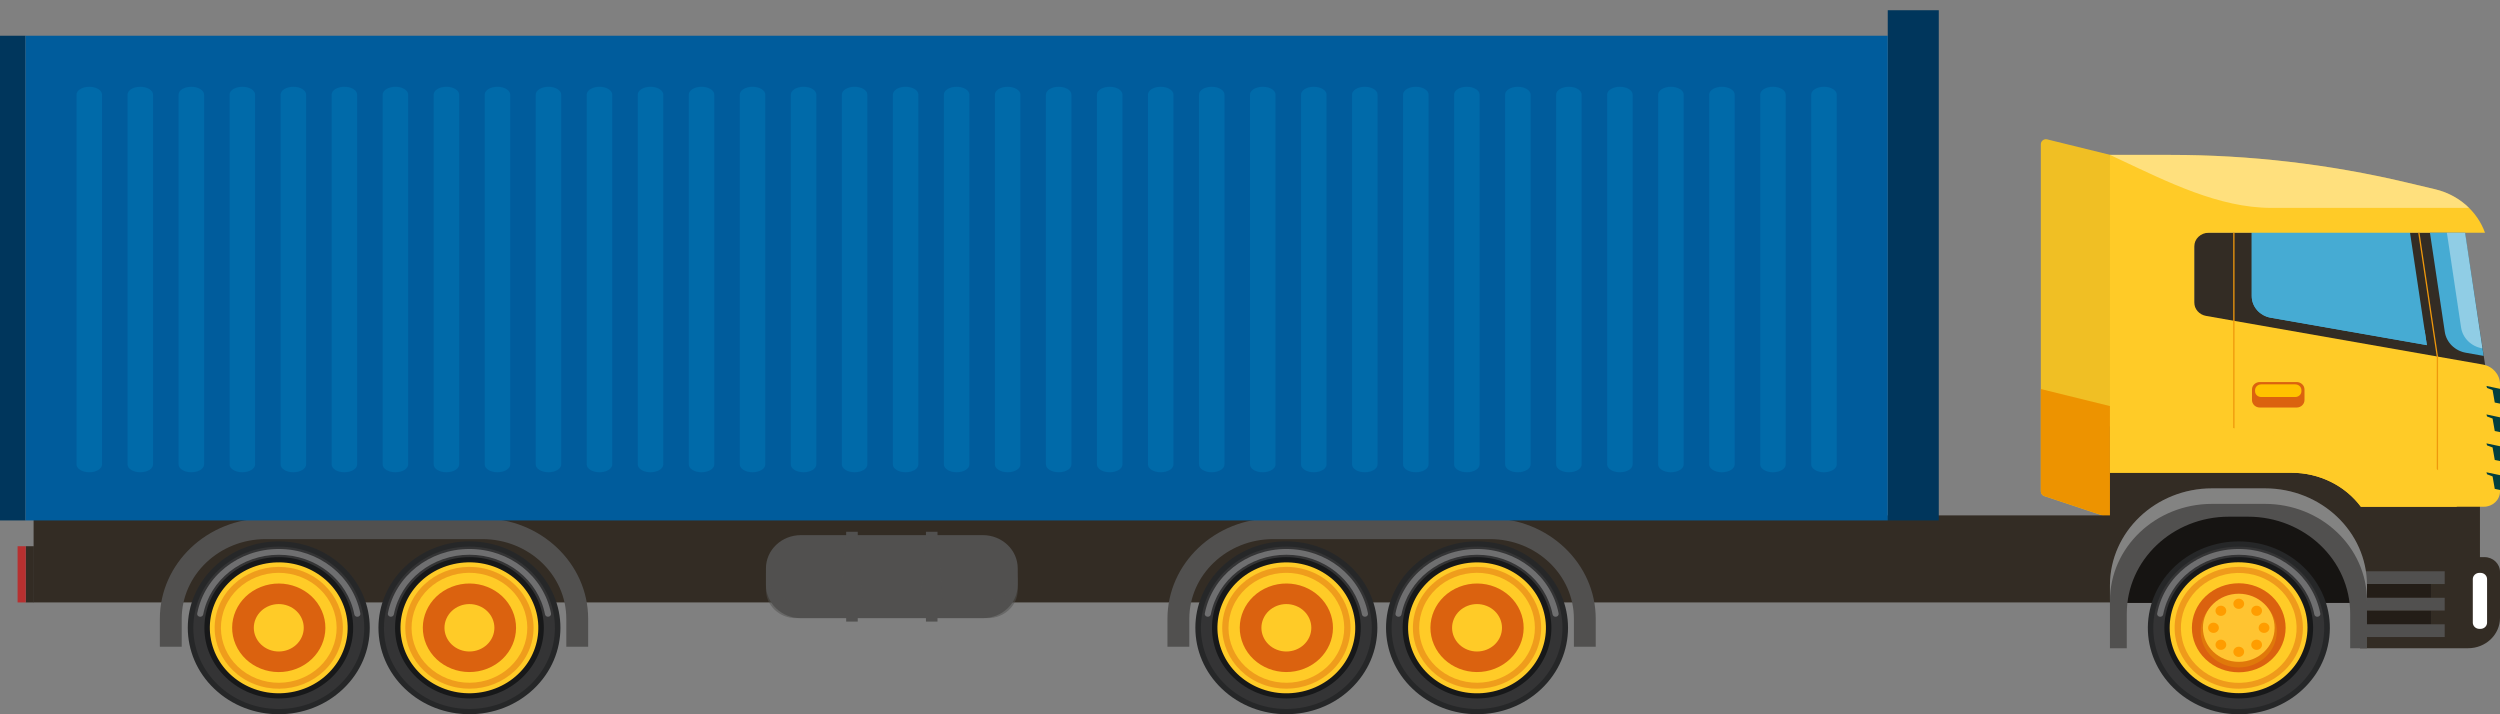 <svg width="98" height="28" viewBox="0 0 98 28" fill="none" xmlns="http://www.w3.org/2000/svg">
<rect x="0" y="0" width="98" height="28" fill="#808080" stroke="none"/>
<g clip-path="url(#clip0_36_603)">
<path d="M80 5.657C80 5.527 80.122 5.431 80.248 5.463L83 6.141V20.401L80.137 19.447C80.055 19.42 80 19.343 80 19.257V5.657Z" fill="#F0BF24"/>
<path d="M80 15.25L83 15.99V20.401L80.137 19.447C80.055 19.42 80 19.343 80 19.257V15.25Z" fill="#ED9300"/>
<path d="M91.321 20.203H1.317V23.615H91.321V20.203Z" fill="#332C24"/>
<path d="M38.525 20.977H31.396C30.639 20.977 30.025 21.56 30.025 22.279V22.93C30.025 23.649 30.639 24.232 31.396 24.232H38.525C39.282 24.232 39.895 23.649 39.895 22.93V22.279C39.895 21.56 39.282 20.977 38.525 20.977Z" fill="#51504F"/>
<path d="M52.948 27.005C54.341 25.682 54.341 23.536 52.948 22.213C51.555 20.89 49.296 20.89 47.903 22.213C46.51 23.536 46.51 25.682 47.903 27.005C49.296 28.328 51.555 28.328 52.948 27.005Z" fill="#262728"/>
<path d="M50.425 27.791C52.276 27.791 53.775 26.366 53.775 24.609C53.775 22.851 52.276 21.427 50.425 21.427C48.575 21.427 47.076 22.851 47.076 24.609C47.076 26.366 48.575 27.791 50.425 27.791Z" fill="#343435"/>
<path d="M50.425 27.379C52.036 27.379 53.341 26.139 53.341 24.61C53.341 23.08 52.036 21.84 50.425 21.84C48.815 21.84 47.51 23.08 47.51 24.61C47.51 26.139 48.815 27.379 50.425 27.379Z" fill="#171819"/>
<path d="M51.045 27.109C52.497 26.784 53.396 25.402 53.054 24.023C52.711 22.643 51.256 21.789 49.804 22.115C48.352 22.44 47.453 23.822 47.796 25.201C48.139 26.58 49.593 27.434 51.045 27.109Z" fill="#FFCB27"/>
<path opacity="0.43" d="M52.748 25.523C53.279 24.305 52.67 22.908 51.387 22.404C50.105 21.899 48.634 22.477 48.103 23.696C47.572 24.914 48.181 26.31 49.464 26.815C50.746 27.32 52.216 26.741 52.748 25.523Z" fill="#DB620F"/>
<path d="M52.52 25.434C53 24.335 52.45 23.075 51.293 22.62C50.136 22.164 48.81 22.686 48.33 23.785C47.851 24.884 48.401 26.144 49.558 26.6C50.715 27.055 52.041 26.533 52.52 25.434Z" fill="#FFCB27"/>
<path d="M51.125 26.212C52.057 25.846 52.499 24.831 52.113 23.945C51.727 23.059 50.658 22.639 49.726 23.006C48.794 23.373 48.351 24.388 48.738 25.273C49.124 26.159 50.192 26.579 51.125 26.212Z" fill="#DB620F"/>
<path d="M51.329 24.965C51.536 24.491 51.299 23.947 50.8 23.751C50.301 23.554 49.728 23.779 49.522 24.254C49.315 24.728 49.552 25.271 50.051 25.468C50.55 25.664 51.123 25.439 51.329 24.965Z" fill="#FFCB27"/>
<path opacity="0.29" d="M53.503 24.176C53.447 24.176 53.399 24.137 53.388 24.083C53.123 22.729 51.877 21.746 50.426 21.746C48.975 21.746 47.729 22.729 47.464 24.083C47.453 24.137 47.405 24.176 47.349 24.176H47.343C47.309 24.176 47.276 24.162 47.254 24.136C47.231 24.111 47.222 24.078 47.229 24.045C47.513 22.581 48.858 21.52 50.426 21.52C51.995 21.52 53.34 22.581 53.624 24.045C53.63 24.078 53.621 24.11 53.599 24.136C53.576 24.162 53.544 24.176 53.51 24.176H53.504H53.503Z" fill="white"/>
<path d="M60.422 27.005C61.815 25.682 61.815 23.536 60.422 22.213C59.029 20.89 56.771 20.89 55.377 22.213C53.984 23.536 53.984 25.682 55.377 27.005C56.771 28.328 59.029 28.328 60.422 27.005Z" fill="#262728"/>
<path d="M57.9 27.792C59.75 27.792 61.249 26.367 61.249 24.61C61.249 22.852 59.75 21.428 57.9 21.428C56.05 21.428 54.55 22.852 54.55 24.61C54.55 26.367 56.05 27.792 57.9 27.792Z" fill="#343435"/>
<path d="M57.9 27.379C59.51 27.379 60.815 26.139 60.815 24.61C60.815 23.08 59.51 21.84 57.9 21.84C56.289 21.84 54.984 23.08 54.984 24.61C54.984 26.139 56.289 27.379 57.9 27.379Z" fill="#171819"/>
<path d="M58.52 27.109C59.971 26.784 60.871 25.402 60.528 24.023C60.185 22.643 58.73 21.789 57.279 22.115C55.827 22.44 54.927 23.822 55.27 25.201C55.613 26.58 57.068 27.434 58.52 27.109Z" fill="#FFCB27"/>
<path opacity="0.43" d="M60.222 25.523C60.753 24.305 60.144 22.908 58.862 22.404C57.579 21.899 56.109 22.477 55.578 23.696C55.046 24.914 55.655 26.31 56.938 26.815C58.22 27.32 59.691 26.741 60.222 25.523Z" fill="#DB620F"/>
<path d="M59.995 25.433C60.474 24.334 59.925 23.074 58.767 22.619C57.61 22.163 56.284 22.685 55.805 23.784C55.325 24.884 55.875 26.143 57.032 26.599C58.189 27.054 59.516 26.532 59.995 25.433Z" fill="#FFCB27"/>
<path d="M58.599 26.212C59.531 25.846 59.974 24.831 59.588 23.945C59.202 23.059 58.133 22.639 57.201 23.006C56.268 23.373 55.826 24.388 56.212 25.273C56.598 26.159 57.667 26.579 58.599 26.212Z" fill="#DB620F"/>
<path d="M58.804 24.965C59.01 24.491 58.773 23.947 58.274 23.751C57.775 23.554 57.203 23.779 56.996 24.254C56.789 24.728 57.026 25.271 57.525 25.468C58.025 25.664 58.597 25.439 58.804 24.965Z" fill="#FFCB27"/>
<path opacity="0.29" d="M60.977 24.177C60.92 24.177 60.872 24.138 60.861 24.084C60.597 22.73 59.351 21.747 57.9 21.747C56.448 21.747 55.203 22.73 54.938 24.084C54.927 24.138 54.879 24.177 54.823 24.177H54.817C54.782 24.177 54.75 24.163 54.728 24.137C54.705 24.112 54.696 24.078 54.703 24.046C54.986 22.582 56.331 21.52 57.9 21.52C59.469 21.52 60.813 22.582 61.098 24.046C61.104 24.078 61.095 24.111 61.073 24.137C61.05 24.163 61.018 24.177 60.983 24.177H60.977H60.977Z" fill="white"/>
<path d="M58.406 20.319H49.911C47.624 20.319 45.764 22.087 45.764 24.259V25.353H46.621V24.259C46.621 22.535 48.097 21.133 49.911 21.133H58.406C60.221 21.133 61.697 22.535 61.697 24.259V25.353H62.553V24.259C62.553 22.086 60.693 20.319 58.406 20.319Z" fill="#51504F"/>
<path d="M13.45 27.006C14.843 25.683 14.843 23.537 13.45 22.214C12.057 20.891 9.799 20.891 8.406 22.214C7.013 23.537 7.013 25.683 8.406 27.006C9.799 28.329 12.057 28.329 13.45 27.006Z" fill="#262728"/>
<path d="M10.928 27.792C12.778 27.792 14.278 26.367 14.278 24.61C14.278 22.852 12.778 21.428 10.928 21.428C9.078 21.428 7.578 22.852 7.578 24.61C7.578 26.367 9.078 27.792 10.928 27.792Z" fill="#343435"/>
<path d="M10.928 27.379C12.538 27.379 13.844 26.139 13.844 24.61C13.844 23.08 12.538 21.84 10.928 21.84C9.317 21.84 8.012 23.08 8.012 24.61C8.012 26.139 9.317 27.379 10.928 27.379Z" fill="#171819"/>
<path d="M11.547 27.108C12.999 26.782 13.898 25.401 13.556 24.021C13.213 22.642 11.758 21.788 10.306 22.114C8.854 22.439 7.955 23.821 8.298 25.2C8.64 26.579 10.095 27.433 11.547 27.108Z" fill="#FFCB27"/>
<path opacity="0.43" d="M13.25 25.524C13.781 24.306 13.172 22.909 11.89 22.404C10.607 21.9 9.137 22.478 8.606 23.697C8.075 24.915 8.684 26.311 9.966 26.816C11.249 27.321 12.719 26.742 13.25 25.524Z" fill="#DB620F"/>
<path d="M13.023 25.434C13.502 24.335 12.953 23.075 11.796 22.62C10.639 22.164 9.312 22.686 8.833 23.785C8.354 24.884 8.903 26.144 10.06 26.6C11.217 27.055 12.544 26.533 13.023 25.434Z" fill="#FFCB27"/>
<path d="M11.627 26.213C12.559 25.847 13.002 24.831 12.616 23.946C12.229 23.061 11.161 22.64 10.228 23.007C9.296 23.374 8.853 24.389 9.24 25.274C9.626 26.16 10.694 26.58 11.627 26.213Z" fill="#DB620F"/>
<path d="M11.832 24.965C12.039 24.491 11.802 23.947 11.303 23.751C10.803 23.554 10.231 23.779 10.024 24.254C9.817 24.728 10.054 25.271 10.554 25.468C11.053 25.664 11.625 25.439 11.832 24.965Z" fill="#FFCB27"/>
<path opacity="0.29" d="M14.005 24.177C13.948 24.177 13.9 24.138 13.89 24.084C13.625 22.73 12.379 21.747 10.928 21.747C9.476 21.747 8.231 22.73 7.966 24.084C7.955 24.138 7.907 24.177 7.851 24.177H7.845C7.811 24.177 7.778 24.163 7.756 24.137C7.733 24.112 7.724 24.078 7.731 24.046C8.014 22.582 9.359 21.52 10.928 21.52C12.497 21.52 13.841 22.582 14.126 24.046C14.132 24.078 14.123 24.111 14.101 24.137C14.078 24.163 14.046 24.177 14.011 24.177H14.006H14.005Z" fill="white"/>
<path d="M20.924 27.005C22.317 25.682 22.317 23.536 20.924 22.213C19.531 20.89 17.273 20.89 15.88 22.213C14.487 23.536 14.487 25.682 15.88 27.005C17.273 28.328 19.531 28.328 20.924 27.005Z" fill="#262728"/>
<path d="M18.402 27.791C20.252 27.791 21.752 26.366 21.752 24.609C21.752 22.851 20.252 21.427 18.402 21.427C16.552 21.427 15.052 22.851 15.052 24.609C15.052 26.366 16.552 27.791 18.402 27.791Z" fill="#343435"/>
<path d="M18.402 27.379C20.012 27.379 21.318 26.139 21.318 24.61C21.318 23.08 20.012 21.84 18.402 21.84C16.791 21.84 15.486 23.08 15.486 24.61C15.486 26.139 16.791 27.379 18.402 27.379Z" fill="#171819"/>
<path d="M19.021 27.107C20.473 26.782 21.372 25.4 21.03 24.02C20.687 22.641 19.232 21.787 17.78 22.113C16.328 22.438 15.429 23.82 15.772 25.199C16.115 26.578 17.569 27.433 19.021 27.107Z" fill="#FFCB27"/>
<path opacity="0.43" d="M20.724 25.523C21.255 24.305 20.646 22.908 19.364 22.404C18.081 21.899 16.611 22.477 16.08 23.696C15.548 24.914 16.157 26.31 17.44 26.815C18.722 27.32 20.193 26.741 20.724 25.523Z" fill="#DB620F"/>
<path d="M20.497 25.433C20.976 24.334 20.427 23.074 19.27 22.619C18.113 22.163 16.786 22.685 16.307 23.784C15.827 24.884 16.377 26.143 17.534 26.599C18.691 27.054 20.017 26.532 20.497 25.433Z" fill="#FFCB27"/>
<path d="M19.101 26.212C20.033 25.846 20.476 24.831 20.09 23.945C19.703 23.059 18.635 22.639 17.703 23.006C16.77 23.373 16.328 24.388 16.714 25.273C17.1 26.159 18.169 26.579 19.101 26.212Z" fill="#DB620F"/>
<path d="M19.306 24.965C19.512 24.491 19.275 23.947 18.776 23.751C18.277 23.554 17.705 23.779 17.498 24.254C17.291 24.728 17.528 25.271 18.027 25.468C18.526 25.664 19.099 25.439 19.306 24.965Z" fill="#FFCB27"/>
<path opacity="0.29" d="M21.479 24.176C21.423 24.176 21.375 24.137 21.364 24.083C21.099 22.729 19.853 21.746 18.402 21.746C16.951 21.746 15.705 22.729 15.44 24.083C15.429 24.137 15.381 24.176 15.325 24.176H15.319C15.285 24.176 15.252 24.162 15.23 24.136C15.207 24.111 15.198 24.078 15.205 24.045C15.489 22.581 16.834 21.52 18.402 21.52C19.971 21.52 21.316 22.581 21.6 24.045C21.606 24.078 21.597 24.11 21.575 24.136C21.552 24.162 21.52 24.176 21.485 24.176H21.48H21.479Z" fill="white"/>
<path d="M18.908 20.319H10.414C8.126 20.319 6.266 22.087 6.266 24.259V25.353H7.123V24.259C7.123 22.535 8.599 21.133 10.414 21.133H18.908C20.723 21.133 22.199 22.535 22.199 24.259V25.353H23.056V24.259C23.056 22.086 21.195 20.319 18.908 20.319Z" fill="#51504F"/>
<g style="mix-blend-mode:multiply" opacity="0.51">
<path d="M38.723 23.536H36.948L36.75 20.977V23.536H36.297V20.977L36.099 23.536H33.822L33.623 20.977V23.536H33.17V20.977L32.972 23.536H31.197C30.55 23.536 30.025 23.038 30.025 22.423V23.118C30.025 23.733 30.55 24.232 31.197 24.232H38.724C39.371 24.232 39.896 23.734 39.896 23.118V22.423C39.896 23.037 39.371 23.536 38.724 23.536H38.723Z" fill="#51504F"/>
</g>
<path d="M33.623 20.845H33.17V24.366H33.623V20.845Z" fill="#51504F"/>
<path d="M36.75 20.845H36.297V24.366H36.75V20.845Z" fill="#51504F"/>
<path d="M97.214 16.712H82.71V23.625H97.214V16.712Z" fill="#332C24"/>
<path d="M86.771 19.864H88.72C90.747 19.864 92.392 21.427 92.392 23.352V23.633H83.099V23.352C83.099 21.427 84.745 19.864 86.771 19.864Z" fill="#161412"/>
<path d="M86.013 9.123H96.625L97.626 15.675L97.157 15.592C96.883 15.544 96.669 15.344 96.61 15.088L86.013 12.324V9.124V9.123Z" fill="#332C24"/>
<path d="M91.284 25.154C91.6 23.307 90.279 21.567 88.335 21.267C86.39 20.967 84.558 22.221 84.242 24.069C83.927 25.916 85.247 27.656 87.192 27.956C89.136 28.256 90.969 27.002 91.284 25.154Z" fill="#262728"/>
<path d="M87.759 27.792C89.609 27.792 91.109 26.367 91.109 24.61C91.109 22.852 89.609 21.428 87.759 21.428C85.909 21.428 84.409 22.852 84.409 24.61C84.409 26.367 85.909 27.792 87.759 27.792Z" fill="#343435"/>
<path d="M87.759 27.379C89.37 27.379 90.675 26.139 90.675 24.61C90.675 23.08 89.37 21.84 87.759 21.84C86.149 21.84 84.843 23.08 84.843 24.61C84.843 26.139 86.149 27.379 87.759 27.379Z" fill="#171819"/>
<path d="M90.44 24.86C90.587 23.449 89.502 22.193 88.018 22.054C86.533 21.914 85.211 22.944 85.064 24.354C84.917 25.765 86.001 27.021 87.486 27.16C88.971 27.3 90.293 26.27 90.44 24.86Z" fill="#FFCB27"/>
<path opacity="0.46" d="M90.082 25.523C90.613 24.305 90.004 22.909 88.721 22.404C87.439 21.899 85.969 22.478 85.437 23.696C84.906 24.914 85.515 26.311 86.798 26.816C88.08 27.32 89.55 26.742 90.082 25.523Z" fill="#DB620F"/>
<path d="M88.28 26.71C89.499 26.437 90.254 25.276 89.966 24.119C89.678 22.961 88.457 22.244 87.238 22.517C86.019 22.79 85.264 23.95 85.552 25.108C85.84 26.266 87.061 26.983 88.28 26.71Z" fill="#FFCB27"/>
<path opacity="0.29" d="M84.683 24.177C84.739 24.177 84.787 24.138 84.797 24.084C85.062 22.73 86.308 21.747 87.759 21.747C89.211 21.747 90.456 22.73 90.721 24.084C90.732 24.138 90.78 24.177 90.836 24.177H90.842C90.877 24.177 90.909 24.163 90.931 24.137C90.954 24.112 90.963 24.078 90.956 24.046C90.673 22.582 89.328 21.52 87.759 21.52C86.19 21.52 84.846 22.582 84.561 24.046C84.555 24.078 84.564 24.111 84.586 24.137C84.609 24.163 84.641 24.177 84.676 24.177H84.681H84.683Z" fill="white"/>
<path d="M89.058 25.843C89.776 25.162 89.776 24.057 89.058 23.375C88.341 22.694 87.178 22.694 86.46 23.375C85.743 24.057 85.743 25.162 86.46 25.843C87.178 26.525 88.341 26.525 89.058 25.843Z" fill="#DB620F"/>
<g style="mix-blend-mode:multiply">
<path d="M88.33 26.056C89.091 25.756 89.452 24.928 89.137 24.205C88.822 23.482 87.95 23.139 87.189 23.438C86.428 23.738 86.067 24.566 86.382 25.289C86.697 26.012 87.569 26.355 88.33 26.056Z" fill="#E0790A"/>
</g>
<path d="M87.759 25.944C88.535 25.944 89.165 25.346 89.165 24.609C89.165 23.872 88.535 23.274 87.759 23.274C86.983 23.274 86.354 23.872 86.354 24.609C86.354 25.346 86.983 25.944 87.759 25.944Z" fill="#FFC431"/>
<path d="M86.769 24.81C86.885 24.81 86.98 24.721 86.98 24.61C86.98 24.499 86.885 24.409 86.769 24.409C86.652 24.409 86.558 24.499 86.558 24.61C86.558 24.721 86.652 24.81 86.769 24.81Z" fill="#FF9D00"/>
<path d="M88.751 24.81C88.867 24.81 88.962 24.721 88.962 24.61C88.962 24.499 88.867 24.409 88.751 24.409C88.634 24.409 88.539 24.499 88.539 24.61C88.539 24.721 88.634 24.81 88.751 24.81Z" fill="#FF9D00"/>
<path d="M87.759 23.869C87.876 23.869 87.97 23.779 87.97 23.668C87.97 23.558 87.876 23.468 87.759 23.468C87.643 23.468 87.548 23.558 87.548 23.668C87.548 23.779 87.643 23.869 87.759 23.869Z" fill="#FF9D00"/>
<path d="M87.759 25.752C87.876 25.752 87.97 25.662 87.97 25.551C87.97 25.44 87.876 25.351 87.759 25.351C87.643 25.351 87.548 25.44 87.548 25.551C87.548 25.662 87.643 25.752 87.759 25.752Z" fill="#FF9D00"/>
<path d="M87.208 24.085C87.125 24.163 86.992 24.163 86.909 24.085C86.827 24.007 86.827 23.88 86.909 23.802C86.992 23.724 87.125 23.724 87.208 23.802C87.29 23.88 87.29 24.007 87.208 24.085Z" fill="#FF9D00"/>
<path d="M88.46 25.475C88.577 25.475 88.671 25.386 88.671 25.275C88.671 25.164 88.577 25.074 88.46 25.074C88.344 25.074 88.249 25.164 88.249 25.275C88.249 25.386 88.344 25.475 88.46 25.475Z" fill="#FF9D00"/>
<path d="M88.311 24.085C88.229 24.007 88.229 23.88 88.311 23.802C88.393 23.724 88.527 23.724 88.609 23.802C88.692 23.88 88.692 24.007 88.609 24.085C88.527 24.163 88.393 24.163 88.311 24.085Z" fill="#FF9D00"/>
<path d="M86.91 25.416C86.827 25.338 86.827 25.211 86.91 25.133C86.992 25.055 87.126 25.055 87.208 25.133C87.29 25.211 87.29 25.338 87.208 25.416C87.126 25.495 86.992 25.495 86.91 25.416Z" fill="#FF9D00"/>
<path d="M95.133 13.53L89.012 12.455C88.581 12.379 88.268 12.022 88.268 11.606V8.149H94.327L95.133 13.53V13.53Z" fill="#46ABD3"/>
<g style="mix-blend-mode:multiply">
<path d="M90.706 12.178C90.275 12.102 89.962 11.745 89.962 11.329V8.148H88.268V11.605C88.268 12.021 88.581 12.378 89.012 12.454L95.133 13.529L95.045 12.94L90.706 12.178V12.178Z" fill="#46ABD3"/>
</g>
<path d="M98 19.263V15.062C98 14.683 97.715 14.357 97.323 14.289L86.48 12.384C86.209 12.337 86.014 12.113 86.014 11.852V9.664C86.014 9.365 86.269 9.123 86.584 9.123H97.412C97.107 8.276 96.371 7.635 95.457 7.419L94.312 7.148C91.294 6.434 88.195 6.072 85.085 6.072H82.711V18.532H89.832C90.911 18.532 91.922 19.028 92.547 19.864H97.367C97.716 19.864 98 19.594 98 19.262V19.263Z" fill="#FFCB27"/>
<g style="mix-blend-mode:multiply">
<path d="M97.469 15.129L97.493 15.208L97.709 15.29L97.794 15.779L98 15.822V15.242L97.469 15.129Z" fill="#013F3F"/>
</g>
<g style="mix-blend-mode:multiply">
<path d="M97.469 16.246L97.493 16.325L97.709 16.407L97.794 16.896L98 16.939V16.359L97.469 16.246Z" fill="#013F3F"/>
</g>
<g style="mix-blend-mode:multiply">
<path d="M97.469 17.38L97.493 17.459L97.709 17.541L97.794 18.03L98 18.073V17.492L97.469 17.38Z" fill="#013F3F"/>
</g>
<g style="mix-blend-mode:multiply">
<path d="M97.469 18.514L97.493 18.592L97.709 18.675L97.794 19.163L98 19.207V18.626L97.469 18.514Z" fill="#013F3F"/>
</g>
<path d="M88.585 15.975H90.028C90.198 15.975 90.336 15.844 90.336 15.682V15.268C90.336 15.107 90.198 14.976 90.028 14.976H88.585C88.415 14.976 88.278 15.107 88.278 15.268V15.682C88.278 15.844 88.415 15.975 88.585 15.975Z" fill="#DB620F"/>
<path d="M88.64 15.563H89.974C90.107 15.563 90.216 15.461 90.216 15.334V15.296C90.216 15.17 90.107 15.067 89.974 15.067H88.64C88.506 15.067 88.398 15.17 88.398 15.296V15.334C88.398 15.461 88.506 15.563 88.64 15.563Z" fill="#FFC200"/>
<path d="M96.749 25.411H92.515V21.839H97.39C97.727 21.839 98 22.099 98 22.419V24.223C98 24.878 97.44 25.411 96.749 25.411V25.411Z" fill="#332C24"/>
<path d="M97.193 24.652H97.235C97.378 24.652 97.493 24.542 97.493 24.407V22.702C97.493 22.566 97.378 22.456 97.235 22.456H97.193C97.05 22.456 96.934 22.566 96.934 22.702V24.407C96.934 24.542 97.05 24.652 97.193 24.652Z" fill="white"/>
<path d="M92.648 22.894H95.832V22.394H92.648V22.894Z" fill="#51504F"/>
<path d="M92.648 23.434H95.291V22.893H92.648V23.434Z" fill="#231D17"/>
<path d="M92.648 24.473H95.291V23.932H92.648V24.473Z" fill="#231D17"/>
<path d="M92.648 23.933H95.832V23.433H92.648V23.933Z" fill="#51504F"/>
<path d="M92.648 24.972H95.832V24.473H92.648V24.972Z" fill="#51504F"/>
<path d="M86.713 19.143H88.783C90.994 19.143 92.786 20.845 92.786 22.945V25.411H92.127V24.056C92.127 21.956 90.335 20.254 88.124 20.254H87.373C85.162 20.254 83.37 21.956 83.37 24.056V25.411H82.71V22.945C82.71 20.845 84.502 19.143 86.713 19.143Z" fill="#51504F"/>
<path opacity="0.29" d="M86.713 19.143H88.783C90.994 19.143 92.786 20.845 92.786 22.945V23.555C92.786 21.455 90.994 19.752 88.783 19.752H86.713C84.502 19.752 82.71 21.455 82.71 23.555V22.945C82.71 20.845 84.502 19.143 86.713 19.143Z" fill="white"/>
<path d="M95.254 9.123L95.836 13.01C95.898 13.423 96.231 13.752 96.663 13.828L97.358 13.951L96.635 9.122H95.254V9.123Z" fill="#46ABD3"/>
<path opacity="0.4" d="M96.63 9.123H95.918L96.474 12.838C96.536 13.25 96.869 13.579 97.301 13.655L97.31 13.657L96.63 9.122V9.123Z" fill="white"/>
<path d="M95.572 19.42H92.905L92.898 19.408C92.656 19.014 91.865 18.096 89.768 18.096H87.542V9.123H87.593V18.048H89.768C91.871 18.048 92.68 18.963 92.935 19.371H95.521V13.993L94.794 9.126L94.845 9.119L95.572 13.99V19.419V19.42Z" fill="#EF980C"/>
<path opacity="0.4" d="M95.457 7.419L94.312 7.148C91.294 6.434 88.195 6.072 85.085 6.072H82.711L83.13 6.269C84.967 7.13 86.988 8.149 89.037 8.149H96.786C96.43 7.797 95.971 7.54 95.457 7.419Z" fill="white"/>
<g style="mix-blend-mode:multiply">
<path d="M96.306 19.864C96.306 18.989 95.651 18.238 94.745 18.075L82.71 15.913V18.532H89.832C90.91 18.532 91.922 19.029 92.546 19.864H96.305H96.306Z" fill="#FFCB27"/>
</g>
<path d="M76 0.401H74V20.401H76V0.401Z" fill="#00365C"/>
<path d="M1 1.401H0V20.401H1V1.401Z" fill="#00365C"/>
<path d="M74 1.401H1V20.401H74V1.401Z" fill="#005C9C"/>
<path opacity="0.2" d="M3 18.208L3 3.707C3 3.539 3.225 3.401 3.5 3.401C3.775 3.401 4 3.539 4 3.707L4 18.207C4 18.376 3.775 18.513 3.5 18.513C3.225 18.513 3 18.376 3 18.207L3 18.208Z" fill="#00A2E0"/>
<path opacity="0.2" d="M5 18.208L5 3.707C5 3.539 5.225 3.401 5.5 3.401C5.775 3.401 6 3.539 6 3.707L6 18.207C6 18.376 5.775 18.513 5.5 18.513C5.225 18.513 5 18.376 5 18.207L5 18.208Z" fill="#00A2E0"/>
<path opacity="0.2" d="M7 18.208L7 3.707C7 3.539 7.225 3.401 7.5 3.401C7.775 3.401 8 3.539 8 3.707L8 18.207C8 18.376 7.775 18.513 7.5 18.513C7.225 18.513 7 18.376 7 18.207L7 18.208Z" fill="#00A2E0"/>
<path opacity="0.2" d="M9 18.208L9 3.707C9 3.539 9.225 3.401 9.5 3.401C9.775 3.401 10 3.539 10 3.707L10 18.207C10 18.376 9.775 18.513 9.5 18.513C9.225 18.513 9 18.376 9 18.207L9 18.208Z" fill="#00A2E0"/>
<path opacity="0.2" d="M11 18.208L11 3.707C11 3.539 11.225 3.401 11.5 3.401C11.775 3.401 12 3.539 12 3.707L12 18.207C12 18.376 11.775 18.513 11.5 18.513C11.225 18.513 11 18.376 11 18.207L11 18.208Z" fill="#00A2E0"/>
<path opacity="0.2" d="M13 18.208L13 3.707C13 3.539 13.225 3.401 13.5 3.401C13.775 3.401 14 3.539 14 3.707L14 18.207C14 18.376 13.775 18.513 13.5 18.513C13.225 18.513 13 18.376 13 18.207L13 18.208Z" fill="#00A2E0"/>
<path opacity="0.2" d="M15 18.208L15 3.707C15 3.539 15.225 3.401 15.5 3.401C15.775 3.401 16 3.539 16 3.707L16 18.207C16 18.376 15.775 18.513 15.5 18.513C15.225 18.513 15 18.376 15 18.207L15 18.208Z" fill="#00A2E0"/>
<path opacity="0.2" d="M17 18.208L17 3.707C17 3.539 17.225 3.401 17.5 3.401C17.775 3.401 18 3.539 18 3.707L18 18.207C18 18.376 17.775 18.513 17.5 18.513C17.225 18.513 17 18.376 17 18.207L17 18.208Z" fill="#00A2E0"/>
<path opacity="0.2" d="M19 18.208L19 3.707C19 3.539 19.225 3.401 19.5 3.401C19.775 3.401 20 3.539 20 3.707L20 18.207C20 18.376 19.775 18.513 19.5 18.513C19.225 18.513 19 18.376 19 18.207L19 18.208Z" fill="#00A2E0"/>
<path opacity="0.2" d="M21 18.208L21 3.707C21 3.539 21.225 3.401 21.5 3.401C21.775 3.401 22 3.539 22 3.707L22 18.207C22 18.376 21.775 18.513 21.5 18.513C21.225 18.513 21 18.376 21 18.207L21 18.208Z" fill="#00A2E0"/>
<path opacity="0.2" d="M23 18.208L23 3.707C23 3.539 23.225 3.401 23.5 3.401C23.775 3.401 24 3.539 24 3.707L24 18.207C24 18.376 23.775 18.513 23.5 18.513C23.225 18.513 23 18.376 23 18.207L23 18.208Z" fill="#00A2E0"/>
<path opacity="0.2" d="M25 18.208L25 3.707C25 3.539 25.225 3.401 25.5 3.401C25.775 3.401 26 3.539 26 3.707L26 18.207C26 18.376 25.775 18.513 25.5 18.513C25.225 18.513 25 18.376 25 18.207L25 18.208Z" fill="#00A2E0"/>
<path opacity="0.2" d="M27 18.208L27 3.707C27 3.539 27.225 3.401 27.5 3.401C27.775 3.401 28 3.539 28 3.707L28 18.207C28 18.376 27.775 18.513 27.5 18.513C27.225 18.513 27 18.376 27 18.207L27 18.208Z" fill="#00A2E0"/>
<path opacity="0.2" d="M29 18.208L29 3.707C29 3.539 29.225 3.401 29.5 3.401C29.775 3.401 30 3.539 30 3.707L30 18.207C30 18.376 29.775 18.513 29.5 18.513C29.225 18.513 29 18.376 29 18.207L29 18.208Z" fill="#00A2E0"/>
<path opacity="0.2" d="M31 18.208L31 3.707C31 3.539 31.225 3.401 31.5 3.401C31.775 3.401 32 3.539 32 3.707L32 18.207C32 18.376 31.775 18.513 31.5 18.513C31.225 18.513 31 18.376 31 18.207L31 18.208Z" fill="#00A2E0"/>
<path opacity="0.2" d="M33 18.208L33 3.707C33 3.539 33.225 3.401 33.5 3.401C33.775 3.401 34 3.539 34 3.707L34 18.207C34 18.376 33.775 18.513 33.5 18.513C33.225 18.513 33 18.376 33 18.207L33 18.208Z" fill="#00A2E0"/>
<path opacity="0.2" d="M35 18.208L35 3.707C35 3.539 35.225 3.401 35.5 3.401C35.775 3.401 36 3.539 36 3.707L36 18.207C36 18.376 35.775 18.513 35.5 18.513C35.225 18.513 35 18.376 35 18.207L35 18.208Z" fill="#00A2E0"/>
<path opacity="0.2" d="M37 18.208L37 3.707C37 3.539 37.225 3.401 37.5 3.401C37.775 3.401 38 3.539 38 3.707L38 18.207C38 18.376 37.775 18.513 37.5 18.513C37.225 18.513 37 18.376 37 18.207L37 18.208Z" fill="#00A2E0"/>
<path opacity="0.2" d="M39 18.208L39 3.707C39 3.539 39.225 3.401 39.5 3.401C39.775 3.401 40 3.539 40 3.707L40 18.207C40 18.376 39.775 18.513 39.5 18.513C39.225 18.513 39 18.376 39 18.207L39 18.208Z" fill="#00A2E0"/>
<path opacity="0.2" d="M41 18.208L41 3.707C41 3.539 41.225 3.401 41.5 3.401C41.775 3.401 42 3.539 42 3.707L42 18.207C42 18.376 41.775 18.513 41.5 18.513C41.225 18.513 41 18.376 41 18.207L41 18.208Z" fill="#00A2E0"/>
<path opacity="0.2" d="M43 18.208L43 3.707C43 3.539 43.225 3.401 43.5 3.401C43.775 3.401 44 3.539 44 3.707L44 18.207C44 18.376 43.775 18.513 43.5 18.513C43.225 18.513 43 18.376 43 18.207L43 18.208Z" fill="#00A2E0"/>
<path opacity="0.2" d="M45 18.208L45 3.707C45 3.539 45.225 3.401 45.5 3.401C45.775 3.401 46 3.539 46 3.707L46 18.207C46 18.376 45.775 18.513 45.5 18.513C45.225 18.513 45 18.376 45 18.207L45 18.208Z" fill="#00A2E0"/>
<path opacity="0.2" d="M47 18.208L47 3.707C47 3.539 47.225 3.401 47.5 3.401C47.775 3.401 48 3.539 48 3.707L48 18.207C48 18.376 47.775 18.513 47.5 18.513C47.225 18.513 47 18.376 47 18.207L47 18.208Z" fill="#00A2E0"/>
<path opacity="0.2" d="M49 18.208L49 3.707C49 3.539 49.225 3.401 49.5 3.401C49.775 3.401 50 3.539 50 3.707L50 18.207C50 18.376 49.775 18.513 49.5 18.513C49.225 18.513 49 18.376 49 18.207L49 18.208Z" fill="#00A2E0"/>
<path opacity="0.2" d="M51 18.208L51 3.707C51 3.539 51.225 3.401 51.5 3.401C51.775 3.401 52 3.539 52 3.707L52 18.207C52 18.376 51.775 18.513 51.5 18.513C51.225 18.513 51 18.376 51 18.207L51 18.208Z" fill="#00A2E0"/>
<path opacity="0.2" d="M53 18.208L53 3.707C53 3.539 53.225 3.401 53.5 3.401C53.775 3.401 54 3.539 54 3.707L54 18.207C54 18.376 53.775 18.513 53.5 18.513C53.225 18.513 53 18.376 53 18.207L53 18.208Z" fill="#00A2E0"/>
<path opacity="0.2" d="M55 18.208L55 3.707C55 3.539 55.225 3.401 55.5 3.401C55.775 3.401 56 3.539 56 3.707L56 18.207C56 18.376 55.775 18.513 55.5 18.513C55.225 18.513 55 18.376 55 18.207L55 18.208Z" fill="#00A2E0"/>
<path opacity="0.2" d="M57 18.208L57 3.707C57 3.539 57.225 3.401 57.5 3.401C57.775 3.401 58 3.539 58 3.707L58 18.207C58 18.376 57.775 18.513 57.5 18.513C57.225 18.513 57 18.376 57 18.207L57 18.208Z" fill="#00A2E0"/>
<path opacity="0.2" d="M59 18.208L59 3.707C59 3.539 59.225 3.401 59.5 3.401C59.775 3.401 60 3.539 60 3.707L60 18.207C60 18.376 59.775 18.513 59.5 18.513C59.225 18.513 59 18.376 59 18.207L59 18.208Z" fill="#00A2E0"/>
<path opacity="0.2" d="M61 18.208L61 3.707C61 3.539 61.225 3.401 61.5 3.401C61.775 3.401 62 3.539 62 3.707L62 18.207C62 18.376 61.775 18.513 61.5 18.513C61.225 18.513 61 18.376 61 18.207L61 18.208Z" fill="#00A2E0"/>
<path opacity="0.2" d="M63 18.208L63 3.707C63 3.539 63.225 3.401 63.5 3.401C63.775 3.401 64 3.539 64 3.707L64 18.207C64 18.376 63.775 18.513 63.5 18.513C63.225 18.513 63 18.376 63 18.207L63 18.208Z" fill="#00A2E0"/>
<path opacity="0.2" d="M65 18.208L65 3.707C65 3.539 65.225 3.401 65.5 3.401C65.775 3.401 66 3.539 66 3.707L66 18.207C66 18.376 65.775 18.513 65.5 18.513C65.225 18.513 65 18.376 65 18.207L65 18.208Z" fill="#00A2E0"/>
<path opacity="0.2" d="M67 18.208L67 3.707C67 3.539 67.225 3.401 67.5 3.401C67.775 3.401 68 3.539 68 3.707L68 18.207C68 18.376 67.775 18.513 67.5 18.513C67.225 18.513 67 18.376 67 18.207L67 18.208Z" fill="#00A2E0"/>
<path opacity="0.2" d="M69 18.208L69 3.707C69 3.539 69.225 3.401 69.5 3.401C69.775 3.401 70 3.539 70 3.707L70 18.207C70 18.376 69.775 18.513 69.5 18.513C69.225 18.513 69 18.376 69 18.207L69 18.208Z" fill="#00A2E0"/>
<path opacity="0.2" d="M71 18.208L71 3.707C71 3.539 71.225 3.401 71.5 3.401C71.775 3.401 72 3.539 72 3.707L72 18.207C72 18.376 71.775 18.513 71.5 18.513C71.225 18.513 71 18.376 71 18.207L71 18.208Z" fill="#00A2E0"/>
<path d="M1.329 21.412H1.009V23.616H1.329V21.412Z" fill="#332C24"/>
<path d="M1.009 21.412H0.689V23.616H1.009V21.412Z" fill="#B73030"/>
</g>
<defs>
<clipPath id="clip0_36_603">
<rect width="98" height="28" fill="white"/>
</clipPath>
</defs>
</svg>
